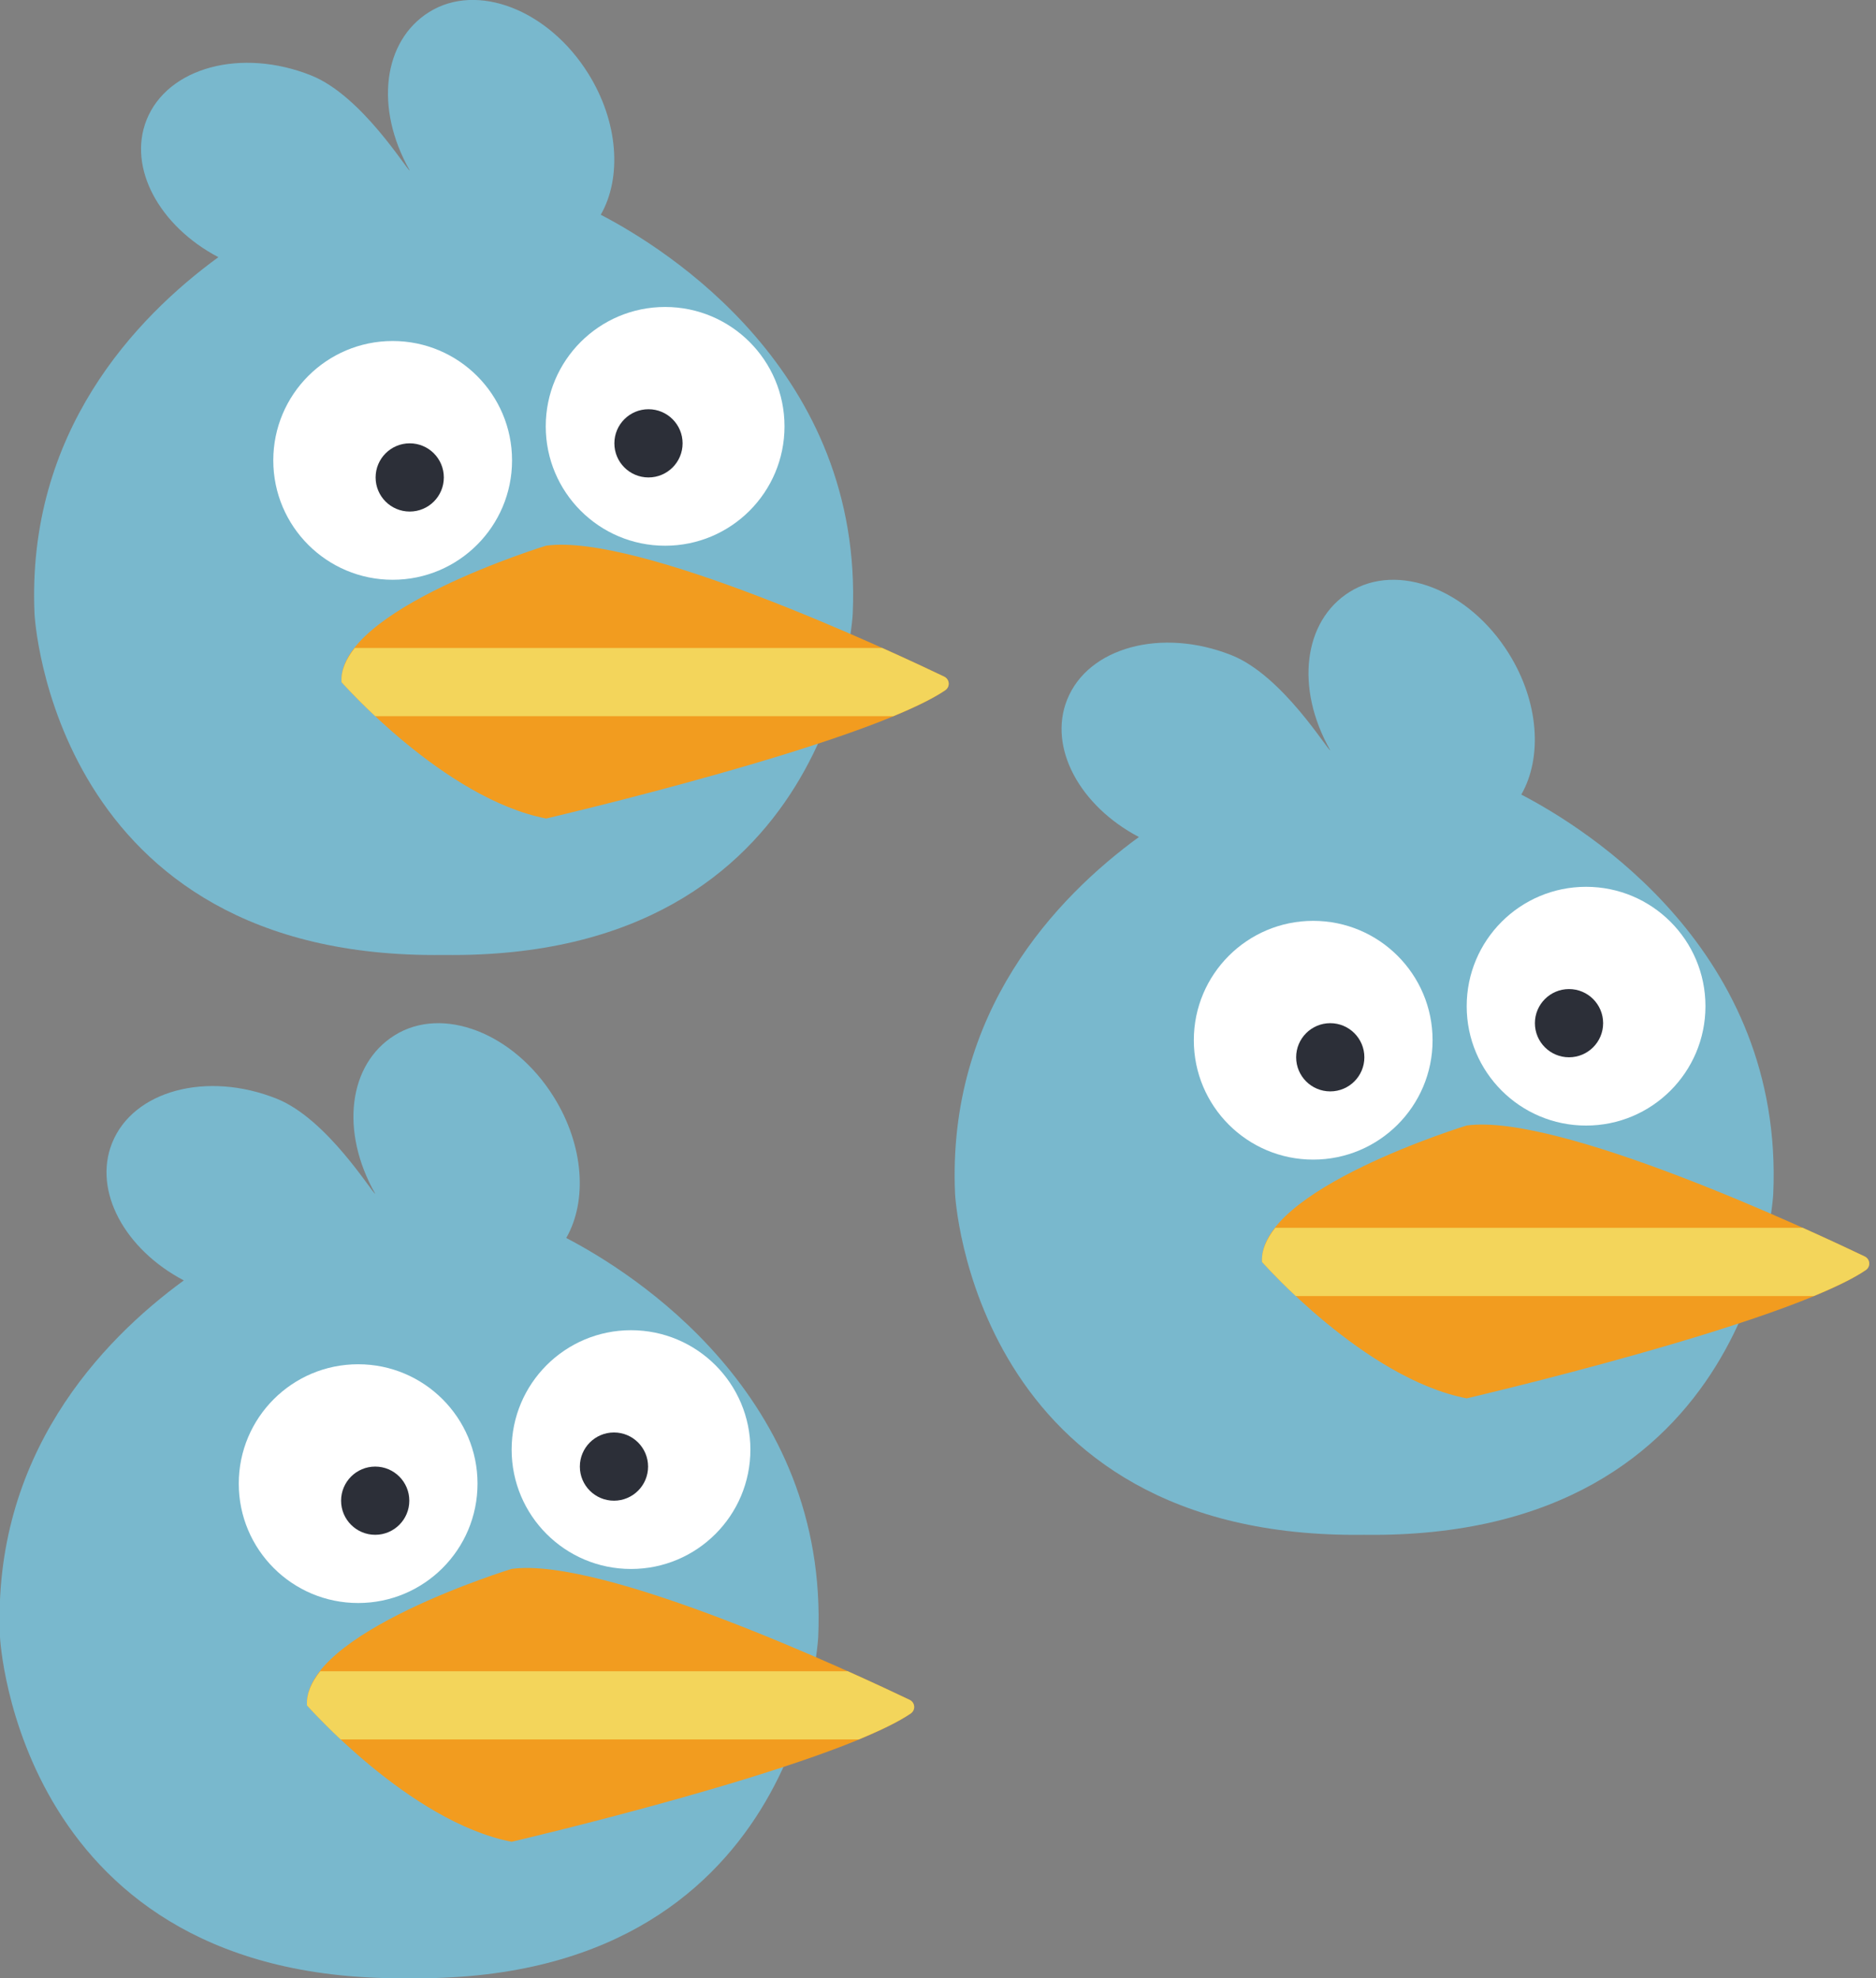 <?xml version="1.0" encoding="UTF-8" standalone="no"?>
<svg width="55px" height="58px" viewBox="0 0 55 58" version="1.1" xmlns="http://www.w3.org/2000/svg" xmlns:xlink="http://www.w3.org/1999/xlink" xmlns:sketch="http://www.bohemiancoding.com/sketch/ns">
    <rect x="0" y="0" width="55" height="58" fill="#808080" stroke="none"/>
    <!-- Generator: Sketch 3.2.2 (9983) - http://www.bohemiancoding.com/sketch -->
    <title>5 - The Blues (Flat)</title>
    <desc>Created with Sketch.</desc>
    <defs></defs>
    <g id="Page-1" stroke="none" stroke-width="1" fill="none" fill-rule="evenodd" sketch:type="MSPage">
        <g id="5---The-Blues-(Flat)" sketch:type="MSLayerGroup" transform="translate(-1, -1)">
            <path d="M41,45.998 L40.994,45.998 L40.988,45.998 L41,45.998" id="Fill-30" fill="#79B8CD" sketch:type="MSShapeGroup"></path>
            <path d="M52.988,35.998 C53.302,28.889 47.509,25.288 45.601,24.296 C46.222,23.211 46.124,21.582 45.233,20.157 C44.063,18.283 41.976,17.475 40.57,18.353 C39.214,19.199 38.964,21.169 40,22.998 C39.928,23.008 38.602,20.808 37.114,20.213 C35.063,19.393 32.901,19.974 32.286,21.513 C31.723,22.92 32.658,24.629 34.39,25.54 C31.966,27.309 28.765,30.671 29,35.998 C29,35.998 29.5,46.151 40.994,45.998 C52.488,46.151 52.988,35.998 52.988,35.998" id="Fill-31" fill="#79B8CD" sketch:type="MSShapeGroup"></path>
            <path d="M13,58.998 L12.994,58.998 L12.988,58.998 L13,58.998" id="Fill-32" fill="#79B8CD" sketch:type="MSShapeGroup"></path>
            <path d="M24.988,48.998 C25.302,41.889 19.509,38.288 17.601,37.296 C18.222,36.211 18.124,34.582 17.233,33.157 C16.063,31.283 13.975,30.475 12.57,31.353 C11.214,32.199 10.964,34.169 12,35.998 C11.928,36.008 10.602,33.808 9.114,33.213 C7.063,32.393 4.901,32.974 4.286,34.513 C3.723,35.92 4.658,37.629 6.389,38.54 C3.966,40.309 0.765,43.671 1,48.998 C1,48.998 1.5,59.151 12.994,58.998 C24.488,59.151 24.988,48.998 24.988,48.998" id="Fill-33" fill="#79B8CD" sketch:type="MSShapeGroup"></path>
            <path d="M14.012,28.998 L14.006,28.998 L14,28.998 L14.012,28.998" id="Fill-34" fill="#79B8CD" sketch:type="MSShapeGroup"></path>
            <path d="M26,18.998 C26.314,11.889 20.522,8.288 18.613,7.296 C19.234,6.211 19.136,4.582 18.246,3.157 C17.076,1.283 14.988,0.475 13.582,1.353 C12.227,2.199 11.976,4.169 13.012,5.998 C12.941,6.008 11.614,3.808 10.126,3.213 C8.075,2.393 5.914,2.974 5.298,4.513 C4.736,5.92 5.671,7.629 7.402,8.54 C4.979,10.309 1.777,13.671 2.012,18.998 C2.012,18.998 2.512,29.151 14.006,28.998 C25.5,29.151 26,18.998 26,18.998" id="Fill-35" fill="#79B8CD" sketch:type="MSShapeGroup"></path>
            <path d="M44,33.998 C44,33.998 37.875,35.873 38,37.998 C38,37.998 41,41.415 44,41.998 C44,41.998 53.381,39.813 55.7,38.237 C55.848,38.136 55.831,37.916 55.669,37.838 C54.023,37.049 46.693,33.63 44,33.998" id="Fill-389" fill="#F29C1F" sketch:type="MSShapeGroup"></path>
            <path d="M43,31.498 C43,33.431 41.433,34.998 39.5,34.998 C37.567,34.998 36,33.431 36,31.498 C36,29.565 37.567,27.998 39.5,27.998 C41.433,27.998 43,29.565 43,31.498" id="Fill-390" fill="#FFFFFF" sketch:type="MSShapeGroup"></path>
            <path d="M41,31.998 C41,32.551 40.552,32.998 40,32.998 C39.448,32.998 39,32.551 39,31.998 C39,31.446 39.448,30.998 40,30.998 C40.552,30.998 41,31.446 41,31.998" id="Fill-391" fill="#2C2F38" sketch:type="MSShapeGroup"></path>
            <path d="M16,46.998 C16,46.998 9.875,48.873 10,50.998 C10,50.998 13,54.415 16,54.998 C16,54.998 25.381,52.813 27.7,51.237 C27.848,51.136 27.831,50.916 27.669,50.838 C26.023,50.049 18.693,46.63 16,46.998" id="Fill-392" fill="#F29C1F" sketch:type="MSShapeGroup"></path>
            <path d="M15,44.498 C15,46.431 13.433,47.998 11.5,47.998 C9.567,47.998 8,46.431 8,44.498 C8,42.565 9.567,40.998 11.5,40.998 C13.433,40.998 15,42.565 15,44.498" id="Fill-393" fill="#FFFFFF" sketch:type="MSShapeGroup"></path>
            <path d="M13,44.998 C13,45.551 12.552,45.998 12,45.998 C11.448,45.998 11,45.551 11,44.998 C11,44.446 11.448,43.998 12,43.998 C12.552,43.998 13,44.446 13,44.998" id="Fill-394" fill="#2C2F38" sketch:type="MSShapeGroup"></path>
            <path d="M17.012,16.998 C17.012,16.998 10.887,18.873 11.012,20.998 C11.012,20.998 14.012,24.415 17.012,24.998 C17.012,24.998 26.393,22.813 28.712,21.237 C28.861,21.136 28.843,20.916 28.681,20.838 C27.036,20.049 19.705,16.63 17.012,16.998" id="Fill-395" fill="#F29C1F" sketch:type="MSShapeGroup"></path>
            <path d="M16.012,14.498 C16.012,16.431 14.445,17.998 12.512,17.998 C10.579,17.998 9.012,16.431 9.012,14.498 C9.012,12.565 10.579,10.998 12.512,10.998 C14.445,10.998 16.012,12.565 16.012,14.498" id="Fill-396" fill="#FFFFFF" sketch:type="MSShapeGroup"></path>
            <path d="M24,13.5 C24,15.433 22.433,17 20.5,17 C18.567,17 17,15.433 17,13.5 C17,11.567 18.567,10 20.5,10 C22.433,10 24,11.567 24,13.5" id="Fill-397" fill="#FFFFFF" sketch:type="MSShapeGroup"></path>
            <path d="M23,43.5 C23,45.433 21.433,47 19.5,47 C17.567,47 16,45.433 16,43.5 C16,41.567 17.567,40 19.5,40 C21.433,40 23,41.567 23,43.5" id="Fill-398" fill="#FFFFFF" sketch:type="MSShapeGroup"></path>
            <path d="M51,30.5 C51,32.433 49.433,34 47.5,34 C45.567,34 44,32.433 44,30.5 C44,28.567 45.567,27 47.5,27 C49.433,27 51,28.567 51,30.5" id="Fill-399" fill="#FFFFFF" sketch:type="MSShapeGroup"></path>
            <path d="M14.012,14.998 C14.012,15.551 13.565,15.998 13.012,15.998 C12.46,15.998 12.012,15.551 12.012,14.998 C12.012,14.446 12.46,13.998 13.012,13.998 C13.565,13.998 14.012,14.446 14.012,14.998" id="Fill-400" fill="#2C2F38" sketch:type="MSShapeGroup"></path>
            <path d="M21.012,13.998 C21.012,14.551 20.564,14.998 20.012,14.998 C19.46,14.998 19.012,14.551 19.012,13.998 C19.012,13.446 19.46,12.998 20.012,12.998 C20.564,12.998 21.012,13.446 21.012,13.998" id="Fill-401" fill="#2C2F38" sketch:type="MSShapeGroup"></path>
            <path d="M48,30.998 C48,31.551 47.552,31.998 47,31.998 C46.448,31.998 46,31.551 46,30.998 C46,30.446 46.448,29.998 47,29.998 C47.552,29.998 48,30.446 48,30.998" id="Fill-506" fill="#2C2F38" sketch:type="MSShapeGroup"></path>
            <path d="M20,43.998 C20,44.551 19.552,44.998 19,44.998 C18.448,44.998 18,44.551 18,43.998 C18,43.446 18.448,42.998 19,42.998 C19.552,42.998 20,43.446 20,43.998" id="Fill-507" fill="#2C2F38" sketch:type="MSShapeGroup"></path>
            <path d="M11.013,20.994 L11.013,20.999 C11.015,21.001 11.39,21.426 12.001,21.998 L27.187,21.998 C27.818,21.737 28.355,21.48 28.712,21.237 C28.861,21.136 28.843,20.916 28.681,20.838 C28.318,20.664 27.67,20.359 26.865,19.998 L11.4,19.998 C11.148,20.32 10.994,20.653 11.013,20.994" id="Fill-508" fill="#F3D55B" sketch:type="MSShapeGroup"></path>
            <path d="M38.988,38.998 L54.175,38.998 C54.806,38.737 55.343,38.48 55.7,38.237 C55.848,38.136 55.831,37.916 55.669,37.838 C55.306,37.664 54.657,37.359 53.853,36.998 L38.387,36.998 C38.135,37.321 37.98,37.656 38,37.998 C38,37.998 38.377,38.425 38.988,38.998" id="Fill-509" fill="#F3D55B" sketch:type="MSShapeGroup"></path>
            <path d="M10.988,51.998 L26.175,51.998 C26.806,51.737 27.343,51.48 27.7,51.237 C27.848,51.136 27.831,50.916 27.669,50.838 C27.306,50.664 26.657,50.359 25.853,49.998 L10.388,49.998 C10.135,50.321 9.98,50.656 10,50.998 C10,50.998 10.376,51.425 10.988,51.998" id="Fill-510" fill="#F3D55B" sketch:type="MSShapeGroup"></path>
        </g>
    </g>
</svg>